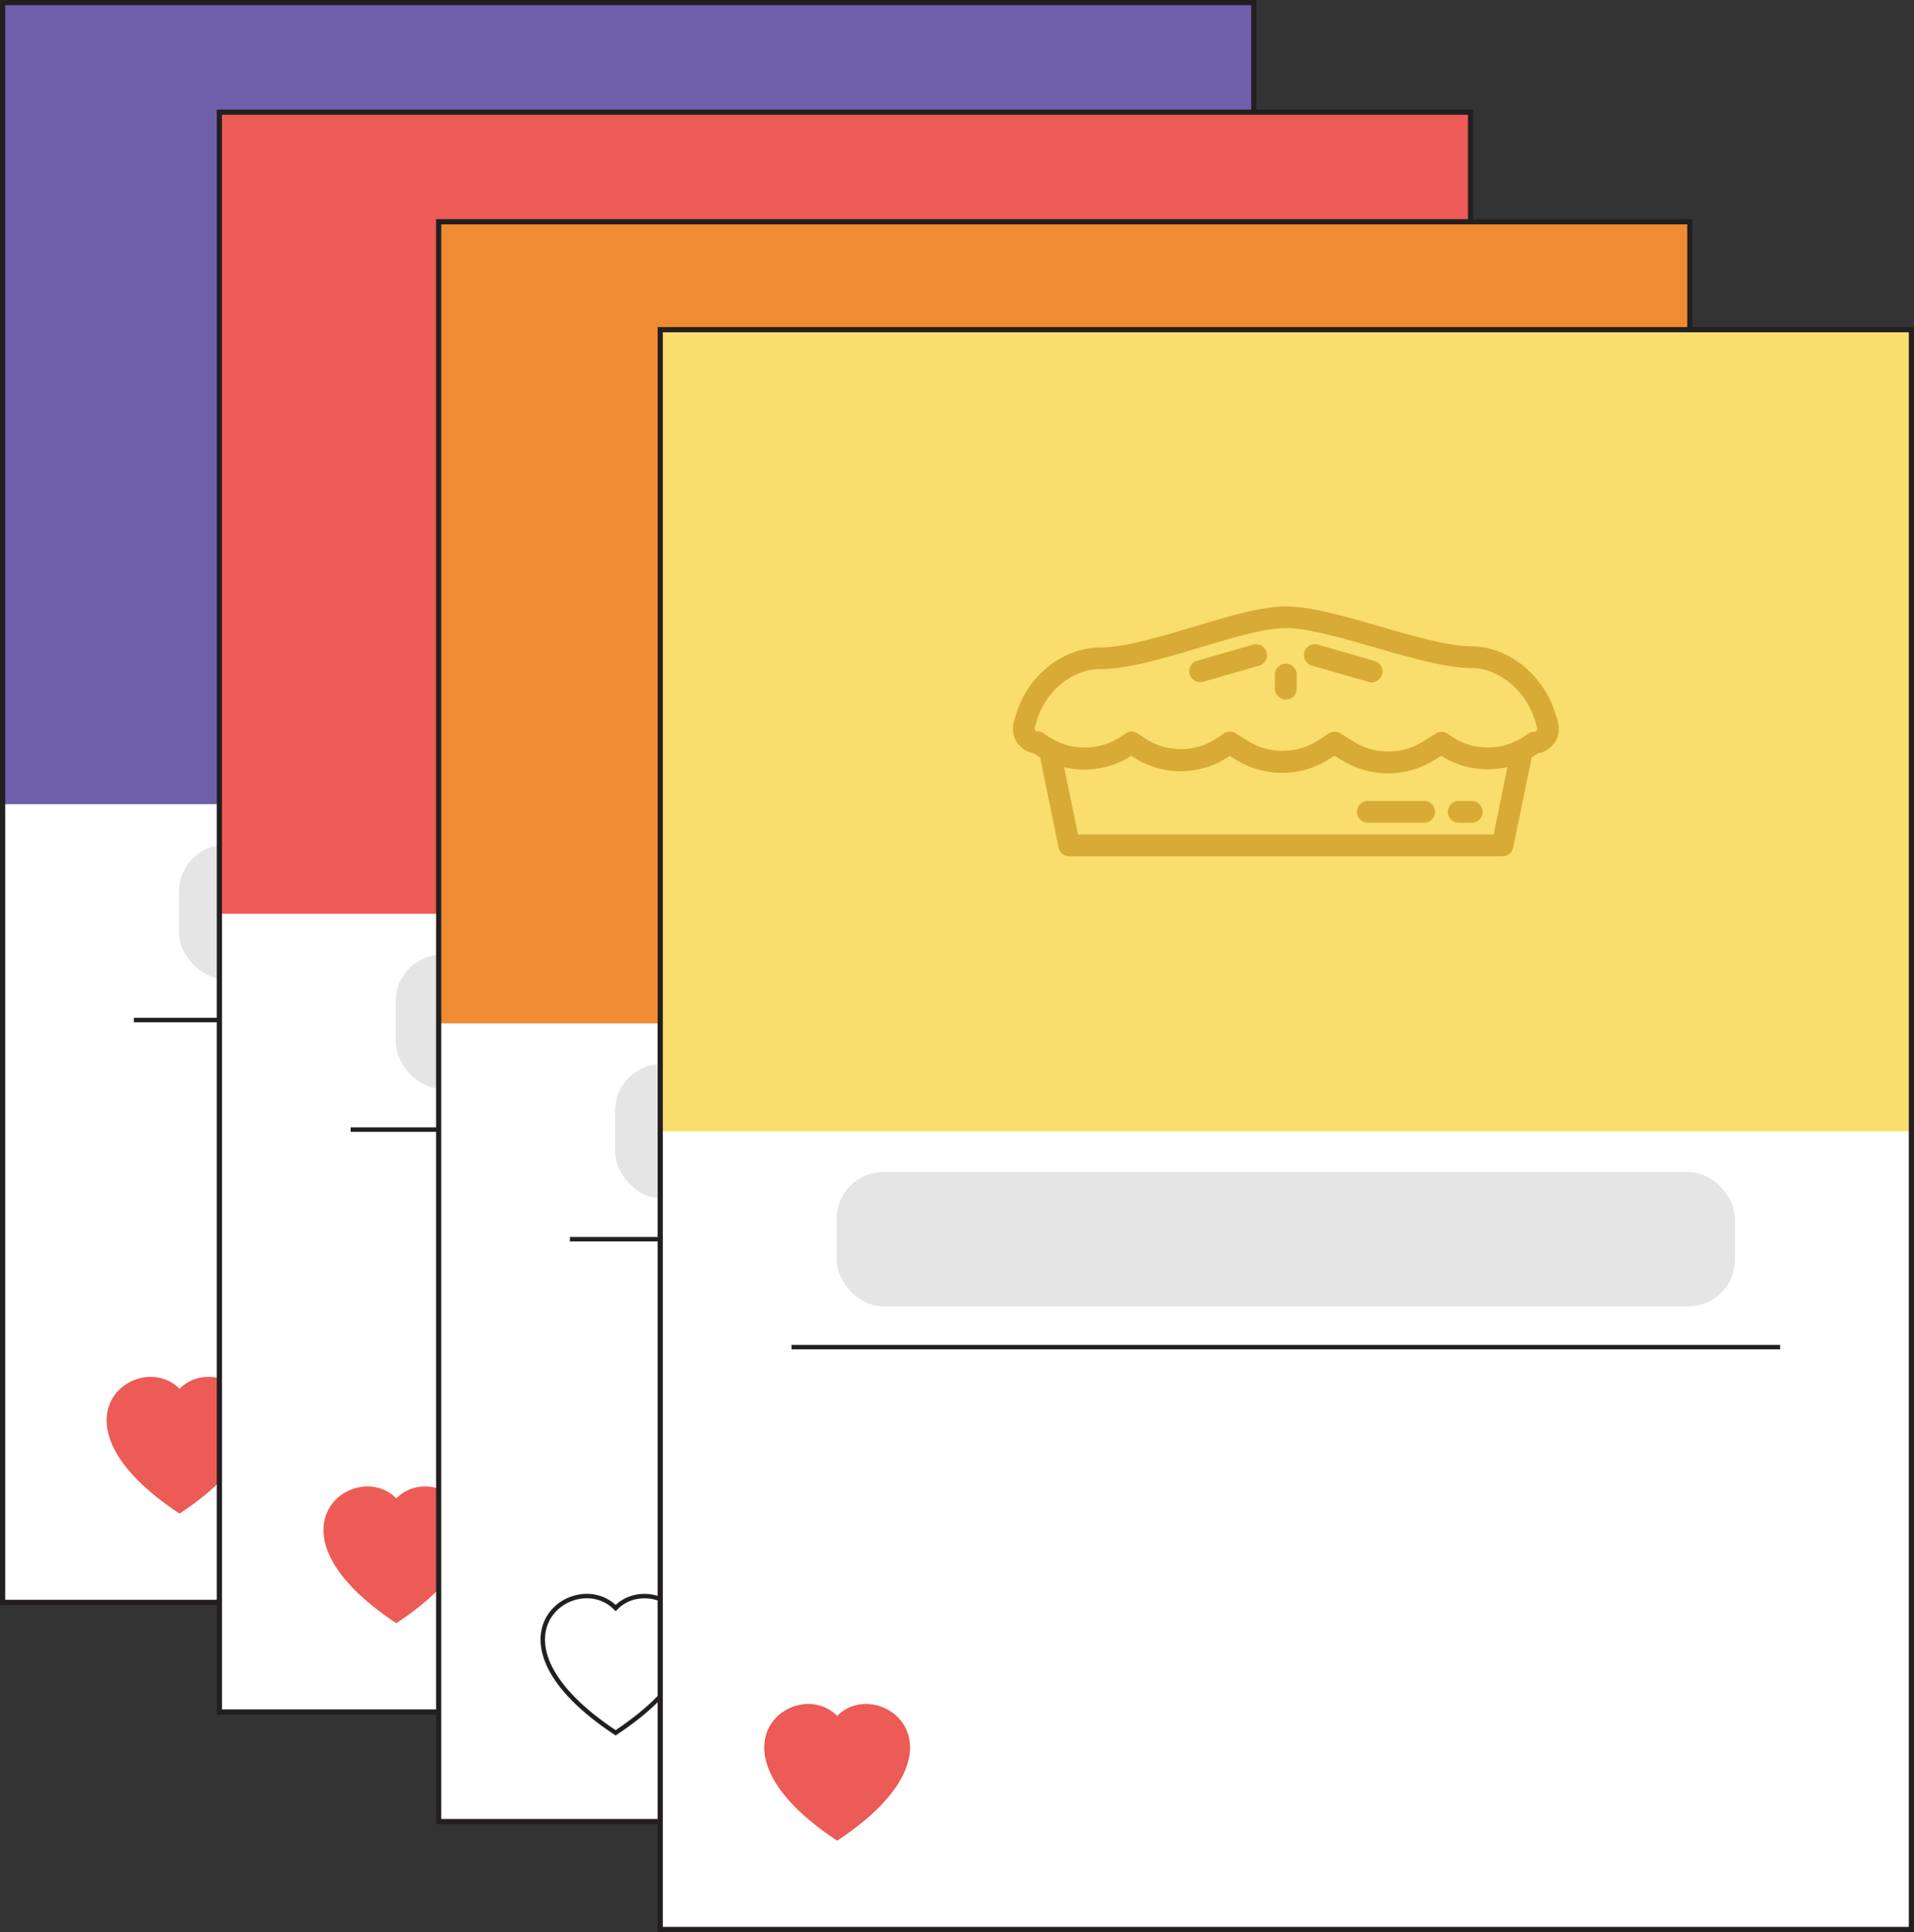 <svg xmlns="http://www.w3.org/2000/svg" viewBox="0 0 645.85 651.83"><rect x="0" y="0" width="645.85" height="651.83" fill="#333333" stroke="none"/><defs><style>.a{fill:#fff;}.b{fill:#6d5fa9;}.c{fill:#5b8085;}.d,.f{fill:none;stroke:#231f20;stroke-miterlimit:10;}.d{stroke-width:1.75px;}.e{fill:#ec5b55;}.f{stroke-width:1.5px;}.g{fill:#e5e5e5;}.h{fill:#ef8b33;}.i{fill:#f9dd6d;}.j{fill:#d8ab36;}</style></defs><rect class="a" x="0.88" y="0.87" width="422.19" height="539.72"/><rect class="b" x="0.88" y="1.44" width="422.19" height="269.86"/><path class="c" d="M303.77,133.11l-.69-2.31c-4-13.38-15.92-23.08-28.46-23.08-7.51,0-19.25-3.39-30.6-6.66-12.21-3.51-23.76-6.84-32-6.84s-19.33,3.33-31.1,6.86c-11.5,3.44-23.38,7-31.56,7-12.6,0-24.57,9.56-28.46,22.72l-.69,2.31a8.37,8.37,0,0,0,6.75,10.66l.36.25q.85.58,1.74,1.11l6.23,30.46a3.67,3.67,0,0,0,3.6,2.93H285.09a3.67,3.67,0,0,0,3.6-2.93l6.25-30.45c.72-.42,1.44-.88,2.16-1.37a8.4,8.4,0,0,0,6.9-9.66A8.52,8.52,0,0,0,303.77,133.11Zm-21.68,38.07H141.84l-4.68-22.72a29.39,29.39,0,0,0,22.68-3.82l.41.27a29.27,29.27,0,0,0,32.83-.29l1.89,1.19a29.53,29.53,0,0,0,31.68-.15l1.73-1.11,2.55,1.58a29.59,29.59,0,0,0,31.23-.14l2.22-1.4a29.33,29.33,0,0,0,22.35,3.8Zm14.48-35.07a1,1,0,0,1-.84.42,3.65,3.65,0,0,0-2.22.75,22,22,0,0,1-25.9.62l-1.05-.72a3.64,3.64,0,0,0-4-.08l-4.24,2.68a22.23,22.23,0,0,1-23.44.11l-4.51-2.82a3.67,3.67,0,0,0-3.93,0l-3.68,2.38a22.16,22.16,0,0,1-23.76.11l-4-2.52a3.68,3.68,0,0,0-4.07.1l-1.7,1.2a22,22,0,0,1-24.87.38l-2.49-1.64a3.67,3.67,0,0,0-4.2.11l-.49.36a22.06,22.06,0,0,1-25.69.36l-1.16-.81a3.75,3.75,0,0,0-2.1-.65,1,1,0,0,1-.86-.37,1,1,0,0,1-.17-.92l.69-2.3c3-10.12,12-17.46,21.42-17.46,9.26,0,21.67-3.71,33.66-7.31,10.75-3.24,21.87-6.55,29-6.55,7.28,0,18.84,3.33,30,6.55,11.85,3.42,24.1,6.94,32.65,6.94,9.2,0,18.41,7.67,21.42,17.83l.68,2.3A1,1,0,0,1,296.57,136.11Z"/><path class="c" d="M205.47,109.65a3.68,3.68,0,0,0-4.54-2.53h0l-19,5.47a3.67,3.67,0,1,0,1.94,7.08l.09,0,19-5.46A3.68,3.68,0,0,0,205.47,109.65Z"/><path class="c" d="M242,112.6l-19-5.46a3.67,3.67,0,1,0-2.05,7l19,5.47a3.54,3.54,0,0,0,1,.14,3.67,3.67,0,0,0,1-7.2Z"/><path class="c" d="M212,113.55a3.67,3.67,0,0,0-3.67,3.68V122a3.67,3.67,0,0,0,7.34,0v-4.74a3.67,3.67,0,0,0-3.67-3.68Z"/><path class="c" d="M258.65,159.87h-19a3.67,3.67,0,1,0,0,7.34h19a3.67,3.67,0,1,0,0-7.34Z"/><path class="c" d="M274.69,159.87h-4.37a3.67,3.67,0,1,0,0,7.34h4.37a3.67,3.67,0,1,0,0-7.34Z"/><rect class="d" x="0.88" y="0.87" width="422.19" height="539.72"/><path class="e" d="M60.58,468.55c13.65-14,47.78,10.52,0,42.09C12.8,479.07,46.93,454.52,60.58,468.55Z"/><line class="f" x1="45.17" y1="344.12" x2="378.77" y2="344.12"/><rect class="g" x="60.4" y="285.08" width="303.13" height="45.25" rx="15.64"/><rect class="a" x="74.03" y="37.85" width="422.19" height="539.72"/><rect class="e" x="74.03" y="38.42" width="422.19" height="269.86"/><path class="c" d="M376.92,170.08l-.68-2.31c-4-13.37-15.93-23.08-28.46-23.08-7.52,0-19.26-3.38-30.6-6.65-12.21-3.52-23.76-6.84-32-6.84s-19.33,3.33-31.11,6.86c-11.49,3.44-23.37,7-31.56,7-12.6,0-24.56,9.56-28.46,22.72l-.69,2.31A8.4,8.4,0,0,0,199,180.51a9.41,9.41,0,0,0,1.08.24l.36.25c.57.39,1.15.76,1.73,1.11l6.24,30.45a3.65,3.65,0,0,0,3.6,2.93H358.24a3.65,3.65,0,0,0,3.6-2.93l6.25-30.44c.72-.43,1.44-.88,2.16-1.38a8.4,8.4,0,0,0,6.91-9.65A8.72,8.72,0,0,0,376.92,170.08Zm-21.67,38.07H215l-4.68-22.71A29.48,29.48,0,0,0,233,181.62l.41.26a29.24,29.24,0,0,0,32.82-.29l1.89,1.2a29.53,29.53,0,0,0,31.68-.15l1.73-1.12,2.56,1.59a29.61,29.61,0,0,0,31.23-.14l2.21-1.4a29.38,29.38,0,0,0,22.35,3.79Zm14.47-35.06a1,1,0,0,1-.83.41,3.66,3.66,0,0,0-2.23.76,22,22,0,0,1-25.89.61l-1-.72a3.7,3.7,0,0,0-4.05-.08l-4.24,2.69a22.2,22.2,0,0,1-23.44.1L303.48,174a3.66,3.66,0,0,0-3.92,0l-3.68,2.38a22.14,22.14,0,0,1-23.76.1l-4-2.52a3.67,3.67,0,0,0-4.08.11l-1.69,1.19a22,22,0,0,1-24.87.38L235,174.08a3.67,3.67,0,0,0-4.2.12l-.49.36a22.1,22.1,0,0,1-25.7.36l-1.16-.81a3.7,3.7,0,0,0-2.09-.66,1,1,0,0,1-.87-.36,1,1,0,0,1-.16-.92l.68-2.31c3-10.11,12-17.46,21.42-17.46s21.67-3.71,33.67-7.3c10.75-3.24,21.87-6.55,29-6.55s18.84,3.33,30,6.55C327,148.51,339.24,152,347.79,152c9.21,0,18.42,7.66,21.42,17.82l.68,2.31A1,1,0,0,1,369.72,173.09Z"/><path class="c" d="M278.62,146.62a3.67,3.67,0,0,0-4.54-2.52h0l-19,5.47a3.68,3.68,0,0,0,1.94,7.09l.1,0,19-5.47A3.66,3.66,0,0,0,278.62,146.62Z"/><path class="c" d="M315.13,149.58l-19-5.47a3.68,3.68,0,0,0-2.05,7.06l19,5.47a3.86,3.86,0,0,0,1,.14,3.67,3.67,0,0,0,1-7.2Z"/><path class="c" d="M285.12,150.53a3.67,3.67,0,0,0-3.67,3.67v4.74a3.68,3.68,0,0,0,7.35,0V154.2a3.67,3.67,0,0,0-3.68-3.67Z"/><path class="c" d="M331.8,196.84h-19a3.68,3.68,0,0,0,0,7.35h19a3.68,3.68,0,0,0,0-7.35Z"/><path class="c" d="M347.85,196.84h-4.38a3.68,3.68,0,0,0,0,7.35h4.38a3.68,3.68,0,0,0,0-7.35Z"/><rect class="d" x="74.03" y="37.85" width="422.19" height="539.72"/><path class="e" d="M133.73,505.52c13.65-14,47.78,10.52,0,42.1C86,516.05,120.08,491.49,133.73,505.52Z"/><line class="f" x1="118.32" y1="381.09" x2="451.93" y2="381.09"/><rect class="g" x="133.56" y="322.06" width="303.13" height="45.25" rx="15.64"/><rect class="a" x="148.02" y="74.82" width="422.19" height="539.72"/><rect class="h" x="148.02" y="75.39" width="422.19" height="269.86"/><path class="c" d="M450.92,207.06l-.69-2.31c-4-13.38-15.92-23.08-28.46-23.08-7.51,0-19.25-3.39-30.6-6.66-12.21-3.51-23.76-6.84-32-6.84S339.8,171.5,328,175c-11.5,3.44-23.38,7-31.56,7-12.6,0-24.57,9.56-28.46,22.72l-.69,2.31a8.37,8.37,0,0,0,6.75,10.66l.36.25q.85.59,1.74,1.11l6.23,30.46a3.68,3.68,0,0,0,3.6,2.93H432.24a3.68,3.68,0,0,0,3.6-2.93l6.25-30.45c.72-.42,1.44-.88,2.16-1.37a8.4,8.4,0,0,0,6.9-9.66A8.52,8.52,0,0,0,450.92,207.06Zm-21.68,38.07H289l-4.68-22.72A29.39,29.39,0,0,0,307,218.59l.41.27a29.27,29.27,0,0,0,32.83-.29l1.89,1.19a29.53,29.53,0,0,0,31.68-.15l1.73-1.11,2.55,1.58a29.59,29.59,0,0,0,31.23-.14l2.22-1.4a29.33,29.33,0,0,0,22.35,3.8Zm14.48-35.07a1,1,0,0,1-.84.42,3.65,3.65,0,0,0-2.22.75,22,22,0,0,1-25.9.62l-1.05-.72a3.64,3.64,0,0,0-4-.08l-4.25,2.68a22.21,22.21,0,0,1-23.43.11L377.48,211a3.67,3.67,0,0,0-3.93,0l-3.68,2.38a22.16,22.16,0,0,1-23.76.11l-4-2.52a3.68,3.68,0,0,0-4.07.1l-1.7,1.2a22,22,0,0,1-24.87.38L309,211.06a3.67,3.67,0,0,0-4.2.11l-.49.36a22.06,22.06,0,0,1-25.69.36l-1.16-.81a3.75,3.75,0,0,0-2.1-.65,1,1,0,0,1-.86-.37,1,1,0,0,1-.17-.92l.69-2.3c3-10.12,12-17.46,21.42-17.46,9.26,0,21.67-3.72,33.66-7.31,10.75-3.24,21.87-6.55,29-6.55s18.84,3.33,30,6.55c11.85,3.41,24.1,6.94,32.65,6.94,9.2,0,18.41,7.67,21.42,17.83l.68,2.3A1,1,0,0,1,443.72,210.06Z"/><path class="c" d="M352.62,183.59a3.69,3.69,0,0,0-4.54-2.52h0l-19,5.48a3.67,3.67,0,1,0,1.94,7.08l.09,0,19-5.46A3.68,3.68,0,0,0,352.62,183.59Z"/><path class="c" d="M389.13,186.55l-19-5.46a3.67,3.67,0,1,0-2.05,7l19,5.47a3.92,3.92,0,0,0,1,.14,3.67,3.67,0,0,0,1-7.2Z"/><path class="c" d="M359.12,187.5a3.67,3.67,0,0,0-3.67,3.68v4.74a3.67,3.67,0,0,0,7.34,0v-4.74a3.67,3.67,0,0,0-3.67-3.68Z"/><path class="c" d="M405.8,233.82h-19a3.67,3.67,0,1,0,0,7.34h19a3.67,3.67,0,1,0,0-7.34Z"/><path class="c" d="M421.84,233.82h-4.37a3.67,3.67,0,0,0,0,7.34h4.37a3.67,3.67,0,1,0,0-7.34Z"/><rect class="d" x="148.02" y="74.82" width="422.19" height="539.72"/><path class="f" d="M207.73,542.5c13.65-14,47.78,10.52,0,42.09C160,553,194.08,528.47,207.73,542.5Z"/><line class="f" x1="192.32" y1="418.07" x2="525.92" y2="418.07"/><rect class="g" x="207.55" y="359.03" width="303.13" height="45.25" rx="15.64"/><rect class="a" x="222.79" y="111.23" width="422.19" height="539.72"/><rect class="i" x="222.79" y="111.8" width="422.19" height="269.86"/><path class="j" d="M525.68,243.46l-.69-2.3c-4-13.38-15.92-23.09-28.46-23.09-7.51,0-19.25-3.38-30.6-6.65-12.21-3.52-23.76-6.84-32-6.84s-19.33,3.33-31.1,6.86c-11.5,3.44-23.38,7-31.56,7-12.6,0-24.57,9.55-28.46,22.72l-.69,2.3a8.4,8.4,0,0,0,5.67,10.43,10.46,10.46,0,0,0,1.08.24l.36.25q.85.59,1.74,1.11l6.23,30.45a3.68,3.68,0,0,0,3.6,2.94H507a3.68,3.68,0,0,0,3.6-2.94l6.25-30.44c.72-.43,1.44-.88,2.16-1.38a8.39,8.39,0,0,0,6.9-9.65A8.68,8.68,0,0,0,525.68,243.46ZM504,281.53H363.75l-4.68-22.71A29.39,29.39,0,0,0,381.75,255l.41.26A29.23,29.23,0,0,0,415,255l1.89,1.2a29.53,29.53,0,0,0,31.68-.15l1.73-1.12,2.55,1.59a29.61,29.61,0,0,0,31.23-.14l2.22-1.4a29.33,29.33,0,0,0,22.35,3.8Zm14.48-35.06a1,1,0,0,1-.84.42,3.65,3.65,0,0,0-2.22.75,22,22,0,0,1-25.9.62l-1-.72a3.64,3.64,0,0,0-4-.08l-4.24,2.68a22.23,22.23,0,0,1-23.44.11l-4.51-2.83a3.69,3.69,0,0,0-3.93,0l-3.68,2.38a22.16,22.16,0,0,1-23.76.11l-4-2.52a3.66,3.66,0,0,0-4.07.1l-1.7,1.19a22,22,0,0,1-24.87.39l-2.49-1.64a3.66,3.66,0,0,0-4.2.11l-.49.36a22.06,22.06,0,0,1-25.69.36l-1.16-.81a3.75,3.75,0,0,0-2.1-.65,1,1,0,0,1-.86-.37,1,1,0,0,1-.17-.92l.69-2.31c3-10.11,12-17.46,21.42-17.46,9.26,0,21.67-3.71,33.66-7.3,10.75-3.24,21.87-6.55,29-6.55,7.28,0,18.84,3.33,30,6.55,11.85,3.41,24.1,6.94,32.65,6.94,9.2,0,18.41,7.67,21.42,17.82l.68,2.31A1,1,0,0,1,518.48,246.47Z"/><path class="j" d="M427.38,220a3.67,3.67,0,0,0-4.54-2.52h0l-19,5.47a3.68,3.68,0,0,0,1.94,7.09l.09,0,19-5.46A3.68,3.68,0,0,0,427.38,220Z"/><path class="j" d="M463.89,223l-19-5.47a3.68,3.68,0,1,0-2.05,7.06l19,5.47a3.92,3.92,0,0,0,1,.14,3.67,3.67,0,0,0,1-7.2Z"/><path class="j" d="M433.88,223.91a3.67,3.67,0,0,0-3.67,3.67v4.75a3.67,3.67,0,0,0,7.34,0v-4.75a3.67,3.67,0,0,0-3.67-3.67Z"/><path class="j" d="M480.56,270.23h-19a3.67,3.67,0,1,0,0,7.34h19a3.67,3.67,0,1,0,0-7.34Z"/><path class="j" d="M496.6,270.23h-4.37a3.67,3.67,0,1,0,0,7.34h4.37a3.67,3.67,0,1,0,0-7.34Z"/><rect class="d" x="222.79" y="111.23" width="422.19" height="539.72"/><path class="e" d="M282.49,578.9c13.65-14,47.78,10.53,0,42.1C234.71,589.43,268.84,564.87,282.49,578.9Z"/><line class="f" x1="267.08" y1="454.47" x2="600.68" y2="454.47"/><rect class="g" x="282.32" y="395.44" width="303.13" height="45.25" rx="15.64"/></svg>